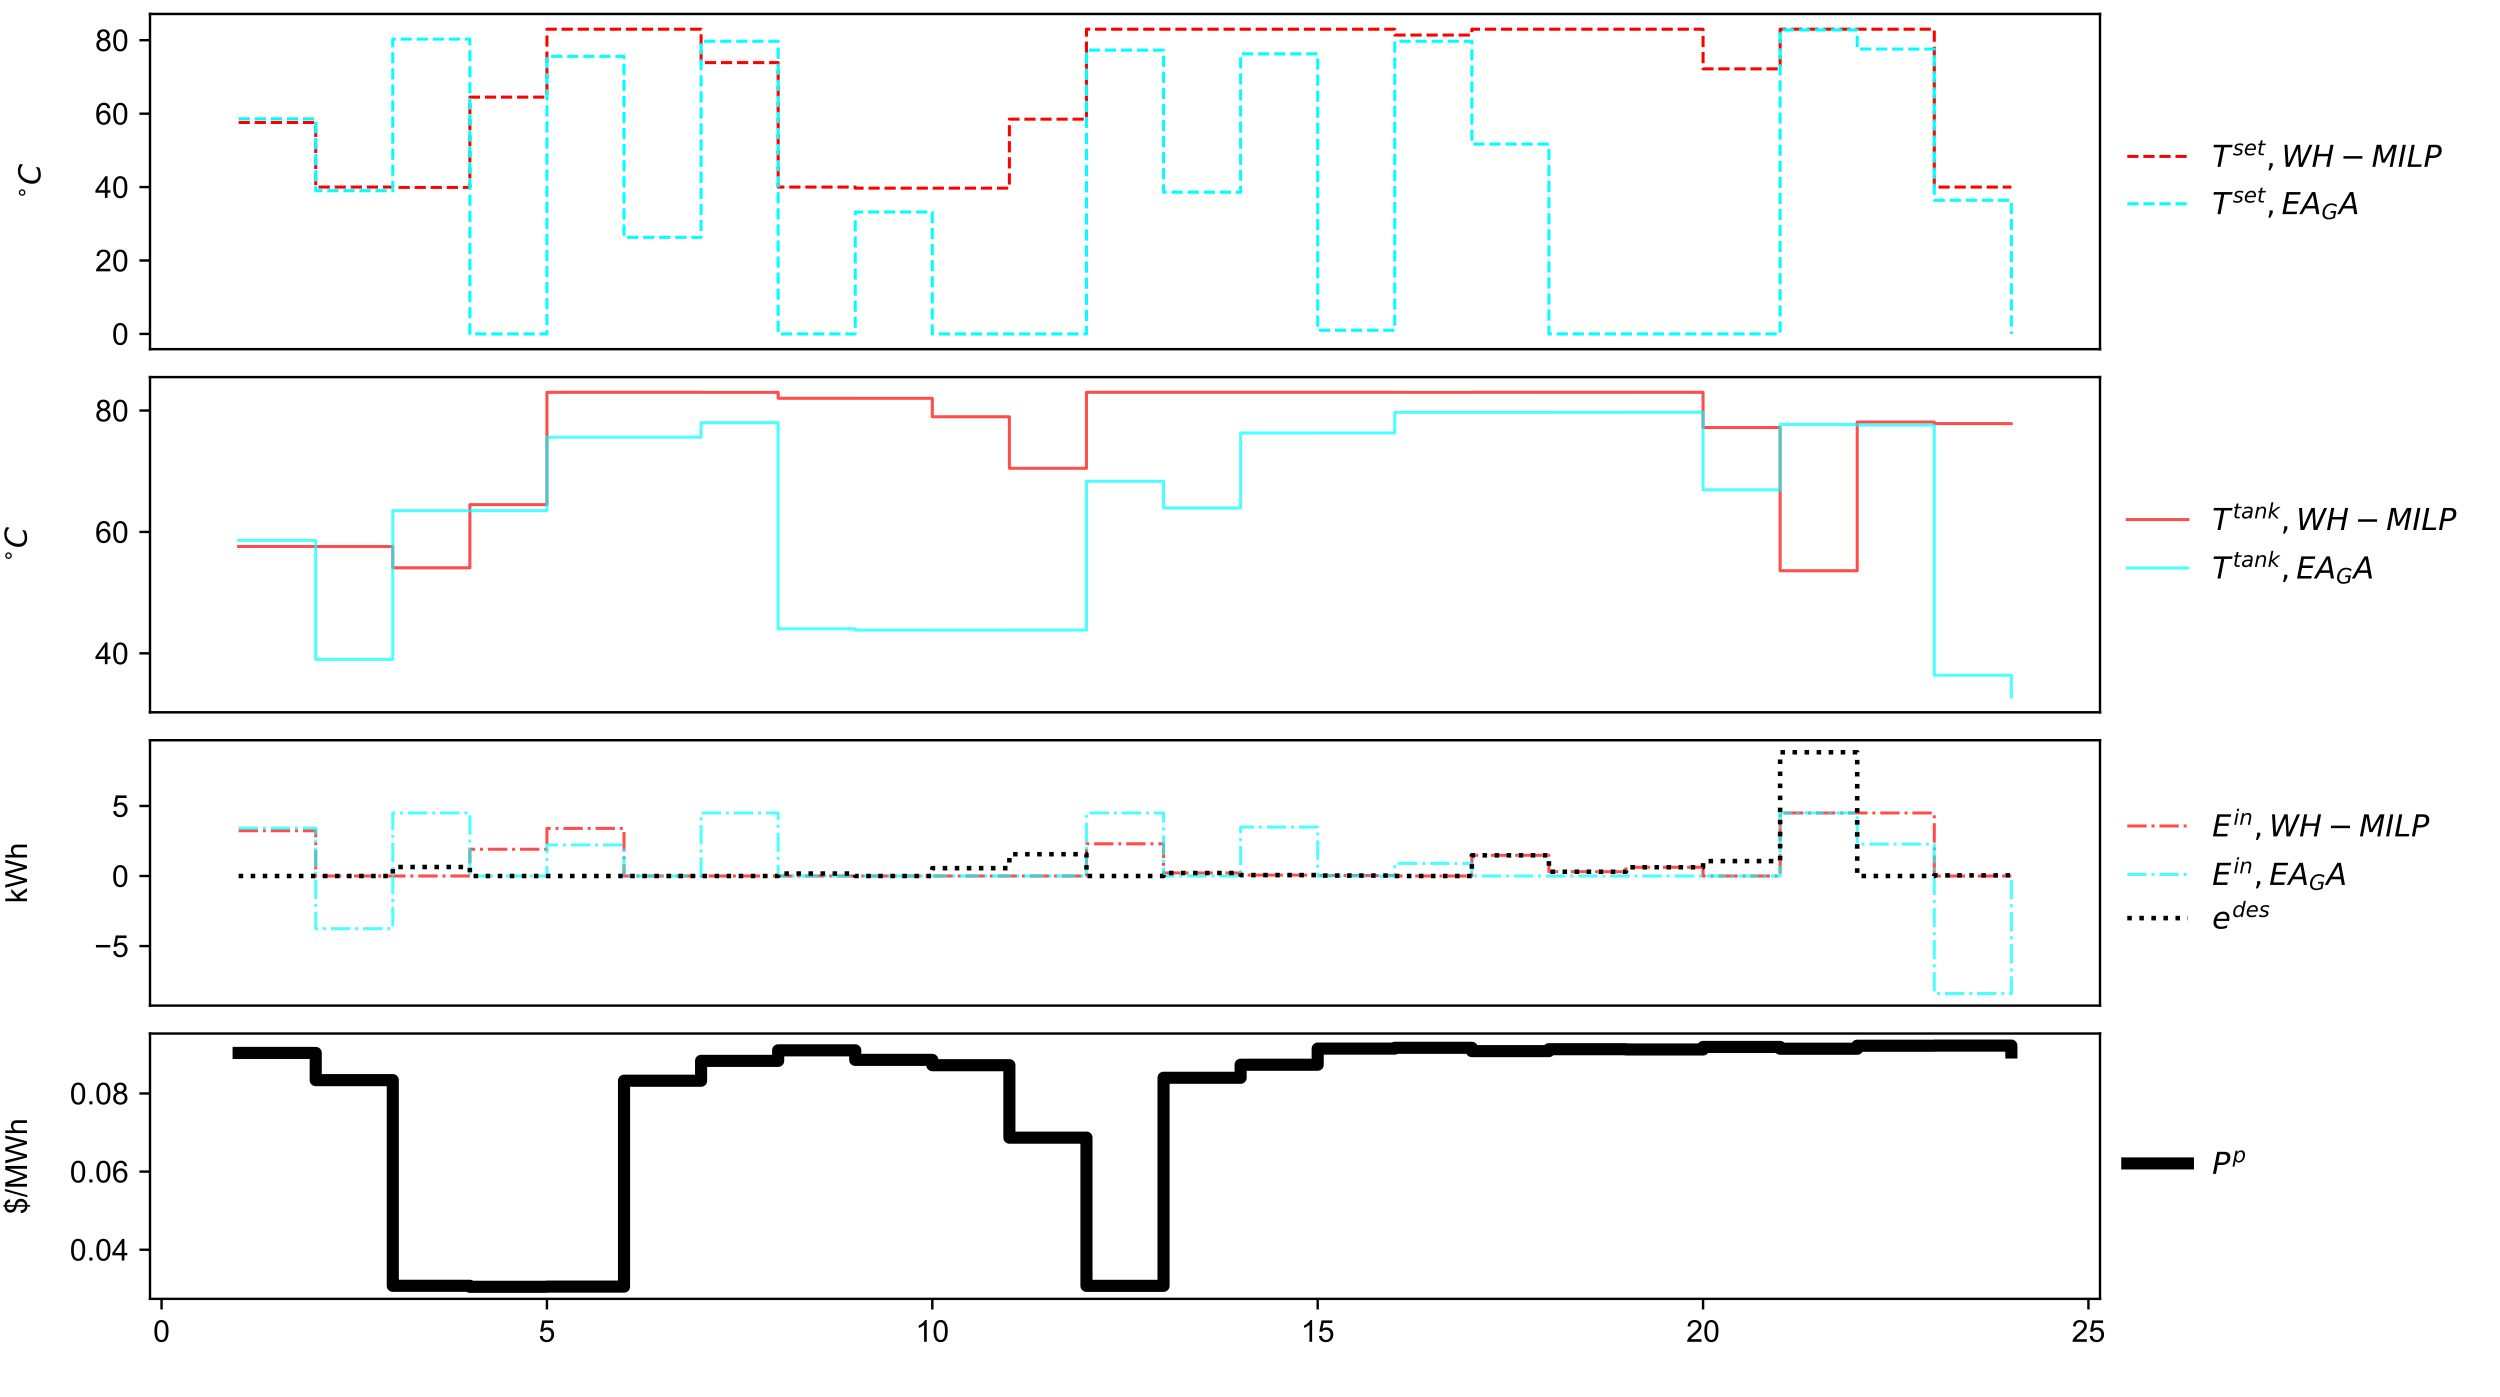<?xml version="1.0" encoding="utf-8" standalone="no"?>
<!DOCTYPE svg PUBLIC "-//W3C//DTD SVG 1.1//EN"
  "http://www.w3.org/Graphics/SVG/1.1/DTD/svg11.dtd">
<!-- Created with matplotlib (https://matplotlib.org/) -->
<svg height="460.8pt" version="1.1" viewBox="0 0 824.832 460.8" width="824.832pt" xmlns="http://www.w3.org/2000/svg" xmlns:xlink="http://www.w3.org/1999/xlink">
 <defs>
  <style type="text/css">
*{stroke-linecap:butt;stroke-linejoin:round;}
  </style>
 </defs>
 <g id="figure_1">
  <g id="patch_1">
   <path d="M 0 460.8 
L 824.832 460.8 
L 824.832 0 
L 0 0 
z
" style="fill:#ffffff;"/>
  </g>
  <g id="axes_1">
   <g id="patch_2">
    <path d="M 49.49 115.2 
L 692.859 115.2 
L 692.859 4.608 
L 49.49 4.608 
z
" style="fill:#ffffff;"/>
   </g>
   <g id="matplotlib.axis_1">
    <g id="ytick_1">
     <g id="line2d_1">
      <defs>
       <path d="M 0 0 
L -3.5 0 
" id="mf2a26c978d" style="stroke:#000000;stroke-width:0.8;"/>
      </defs>
      <g>
       <use style="stroke:#000000;stroke-width:0.8;" x="49.49" xlink:href="#mf2a26c978d" y="110.173"/>
      </g>
     </g>
     <g id="text_1">
      <!-- 0 -->
      <defs>
       <path d="M 4.156 35.297 
Q 4.156 48 6.766 55.734 
Q 9.375 63.484 14.516 67.672 
Q 19.672 71.875 27.484 71.875 
Q 33.25 71.875 37.594 69.547 
Q 41.938 67.234 44.766 62.859 
Q 47.609 58.5 49.219 52.219 
Q 50.828 45.953 50.828 35.297 
Q 50.828 22.703 48.234 14.969 
Q 45.656 7.234 40.5 3 
Q 35.359 -1.219 27.484 -1.219 
Q 17.141 -1.219 11.234 6.203 
Q 4.156 15.141 4.156 35.297 
z
M 13.188 35.297 
Q 13.188 17.672 17.312 11.828 
Q 21.438 6 27.484 6 
Q 33.547 6 37.672 11.859 
Q 41.797 17.719 41.797 35.297 
Q 41.797 52.984 37.672 58.781 
Q 33.547 64.594 27.391 64.594 
Q 21.344 64.594 17.719 59.469 
Q 13.188 52.938 13.188 35.297 
z
" id="ArialMT-48"/>
      </defs>
      <g transform="translate(36.929 113.752)scale(0.1 -0.1)">
       <use xlink:href="#ArialMT-48"/>
      </g>
     </g>
    </g>
    <g id="ytick_2">
     <g id="line2d_2">
      <g>
       <use style="stroke:#000000;stroke-width:0.8;" x="49.49" xlink:href="#mf2a26c978d" y="85.947"/>
      </g>
     </g>
     <g id="text_2">
      <!-- 20 -->
      <defs>
       <path d="M 50.344 8.453 
L 50.344 0 
L 3.031 0 
Q 2.938 3.172 4.047 6.109 
Q 5.859 10.938 9.828 15.625 
Q 13.812 20.312 21.344 26.469 
Q 33.016 36.031 37.109 41.625 
Q 41.219 47.219 41.219 52.203 
Q 41.219 57.422 37.469 61 
Q 33.734 64.594 27.734 64.594 
Q 21.391 64.594 17.578 60.781 
Q 13.766 56.984 13.719 50.25 
L 4.688 51.172 
Q 5.609 61.281 11.656 66.578 
Q 17.719 71.875 27.938 71.875 
Q 38.234 71.875 44.234 66.156 
Q 50.25 60.453 50.25 52 
Q 50.25 47.703 48.484 43.547 
Q 46.734 39.406 42.656 34.812 
Q 38.578 30.219 29.109 22.219 
Q 21.188 15.578 18.938 13.203 
Q 16.703 10.844 15.234 8.453 
z
" id="ArialMT-50"/>
      </defs>
      <g transform="translate(31.368 89.526)scale(0.1 -0.1)">
       <use xlink:href="#ArialMT-50"/>
       <use x="55.615" xlink:href="#ArialMT-48"/>
      </g>
     </g>
    </g>
    <g id="ytick_3">
     <g id="line2d_3">
      <g>
       <use style="stroke:#000000;stroke-width:0.8;" x="49.49" xlink:href="#mf2a26c978d" y="61.721"/>
      </g>
     </g>
     <g id="text_3">
      <!-- 40 -->
      <defs>
       <path d="M 32.328 0 
L 32.328 17.141 
L 1.266 17.141 
L 1.266 25.203 
L 33.938 71.578 
L 41.109 71.578 
L 41.109 25.203 
L 50.781 25.203 
L 50.781 17.141 
L 41.109 17.141 
L 41.109 0 
z
M 32.328 25.203 
L 32.328 57.469 
L 9.906 25.203 
z
" id="ArialMT-52"/>
      </defs>
      <g transform="translate(31.368 65.3)scale(0.1 -0.1)">
       <use xlink:href="#ArialMT-52"/>
       <use x="55.615" xlink:href="#ArialMT-48"/>
      </g>
     </g>
    </g>
    <g id="ytick_4">
     <g id="line2d_4">
      <g>
       <use style="stroke:#000000;stroke-width:0.8;" x="49.49" xlink:href="#mf2a26c978d" y="37.495"/>
      </g>
     </g>
     <g id="text_4">
      <!-- 60 -->
      <defs>
       <path d="M 49.75 54.047 
L 41.016 53.375 
Q 39.844 58.547 37.703 60.891 
Q 34.125 64.656 28.906 64.656 
Q 24.703 64.656 21.531 62.312 
Q 17.391 59.281 14.984 53.469 
Q 12.594 47.656 12.5 36.922 
Q 15.672 41.75 20.266 44.094 
Q 24.859 46.438 29.891 46.438 
Q 38.672 46.438 44.844 39.969 
Q 51.031 33.5 51.031 23.25 
Q 51.031 16.5 48.125 10.719 
Q 45.219 4.938 40.141 1.859 
Q 35.062 -1.219 28.609 -1.219 
Q 17.625 -1.219 10.688 6.859 
Q 3.766 14.938 3.766 33.5 
Q 3.766 54.25 11.422 63.672 
Q 18.109 71.875 29.438 71.875 
Q 37.891 71.875 43.281 67.141 
Q 48.688 62.406 49.75 54.047 
z
M 13.875 23.188 
Q 13.875 18.656 15.797 14.5 
Q 17.719 10.359 21.188 8.172 
Q 24.656 6 28.469 6 
Q 34.031 6 38.031 10.484 
Q 42.047 14.984 42.047 22.703 
Q 42.047 30.125 38.078 34.391 
Q 34.125 38.672 28.125 38.672 
Q 22.172 38.672 18.016 34.391 
Q 13.875 30.125 13.875 23.188 
z
" id="ArialMT-54"/>
      </defs>
      <g transform="translate(31.368 41.074)scale(0.1 -0.1)">
       <use xlink:href="#ArialMT-54"/>
       <use x="55.615" xlink:href="#ArialMT-48"/>
      </g>
     </g>
    </g>
    <g id="ytick_5">
     <g id="line2d_5">
      <g>
       <use style="stroke:#000000;stroke-width:0.8;" x="49.49" xlink:href="#mf2a26c978d" y="13.269"/>
      </g>
     </g>
     <g id="text_5">
      <!-- 80 -->
      <defs>
       <path d="M 17.672 38.812 
Q 12.203 40.828 9.562 44.531 
Q 6.938 48.25 6.938 53.422 
Q 6.938 61.234 12.547 66.547 
Q 18.172 71.875 27.484 71.875 
Q 36.859 71.875 42.578 66.422 
Q 48.297 60.984 48.297 53.172 
Q 48.297 48.188 45.672 44.5 
Q 43.062 40.828 37.75 38.812 
Q 44.344 36.672 47.781 31.875 
Q 51.219 27.094 51.219 20.453 
Q 51.219 11.281 44.719 5.031 
Q 38.234 -1.219 27.641 -1.219 
Q 17.047 -1.219 10.547 5.047 
Q 4.047 11.328 4.047 20.703 
Q 4.047 27.688 7.594 32.391 
Q 11.141 37.109 17.672 38.812 
z
M 15.922 53.719 
Q 15.922 48.641 19.188 45.406 
Q 22.469 42.188 27.688 42.188 
Q 32.766 42.188 36.016 45.375 
Q 39.266 48.578 39.266 53.219 
Q 39.266 58.062 35.906 61.359 
Q 32.562 64.656 27.594 64.656 
Q 22.562 64.656 19.234 61.422 
Q 15.922 58.203 15.922 53.719 
z
M 13.094 20.656 
Q 13.094 16.891 14.875 13.375 
Q 16.656 9.859 20.172 7.922 
Q 23.688 6 27.734 6 
Q 34.031 6 38.125 10.047 
Q 42.234 14.109 42.234 20.359 
Q 42.234 26.703 38.016 30.859 
Q 33.797 35.016 27.438 35.016 
Q 21.234 35.016 17.156 30.906 
Q 13.094 26.812 13.094 20.656 
z
" id="ArialMT-56"/>
      </defs>
      <g transform="translate(31.368 16.848)scale(0.1 -0.1)">
       <use xlink:href="#ArialMT-56"/>
       <use x="55.615" xlink:href="#ArialMT-48"/>
      </g>
     </g>
    </g>
    <g id="text_6">
     <!-- $^{\circ}C$ -->
     <defs>
      <path d="M 31.297 40.672 
Q 27.391 40.672 24.703 37.953 
Q 22.016 35.25 22.016 31.344 
Q 22.016 27.484 24.703 24.828 
Q 27.391 22.172 31.297 22.172 
Q 35.203 22.172 37.891 24.828 
Q 40.578 27.484 40.578 31.344 
Q 40.578 35.203 37.859 37.938 
Q 35.156 40.672 31.297 40.672 
z
M 31.297 46.969 
Q 34.422 46.969 37.297 45.766 
Q 40.188 44.578 42.281 42.328 
Q 44.531 40.141 45.656 37.344 
Q 46.781 34.562 46.781 31.344 
Q 46.781 24.906 42.266 20.438 
Q 37.75 15.969 31.203 15.969 
Q 24.609 15.969 20.219 20.359 
Q 15.828 24.75 15.828 31.344 
Q 15.828 37.891 20.312 42.422 
Q 24.812 46.969 31.297 46.969 
z
" id="DejaVuSans-8728"/>
      <path d="M 69.484 67.281 
L 67.484 56.891 
Q 62.797 61.625 57.547 63.922 
Q 52.297 66.219 46.188 66.219 
Q 37.844 66.219 31.516 62.203 
Q 25.203 58.203 20.609 50 
Q 17.672 44.734 16.125 38.844 
Q 14.594 32.953 14.594 27 
Q 14.594 17.047 19.75 11.812 
Q 24.906 6.594 34.719 6.594 
Q 41.5 6.594 47.75 8.766 
Q 54 10.938 59.906 15.281 
L 57.625 3.609 
Q 51.812 1.125 45.875 -0.141 
Q 39.938 -1.422 33.984 -1.422 
Q 19.969 -1.422 12.078 6.188 
Q 4.203 13.812 4.203 27.391 
Q 4.203 36.078 7.203 44.469 
Q 10.203 52.875 15.828 59.812 
Q 21.781 67.188 29.422 70.703 
Q 37.062 74.219 47.219 74.219 
Q 53.469 74.219 59.062 72.484 
Q 64.656 70.75 69.484 67.281 
z
" id="DejaVuSans-Oblique-67"/>
     </defs>
     <g transform="translate(13.404 65.804)rotate(-90)scale(0.1 -0.1)">
      <use transform="translate(0.957 39.062)scale(0.7)" xlink:href="#DejaVuSans-8728"/>
      <use transform="translate(47.51 0.781)" xlink:href="#DejaVuSans-Oblique-67"/>
     </g>
    </g>
   </g>
   <g id="line2d_6">
    <path clip-path="url(#pe96b0fa369)" d="M 78.734 40.402 
L 104.164 40.402 
L 104.164 61.721 
L 129.593 61.721 
L 129.593 61.842 
L 155.023 61.842 
L 155.023 32.044 
L 180.452 32.044 
L 180.452 9.635 
L 205.882 9.635 
L 205.882 9.635 
L 231.312 9.635 
L 231.312 20.658 
L 256.741 20.658 
L 256.741 61.721 
L 282.171 61.721 
L 282.171 62.084 
L 307.6 62.084 
L 307.6 62.084 
L 333.03 62.084 
L 333.03 39.312 
L 358.46 39.312 
L 358.46 9.635 
L 383.889 9.635 
L 383.889 9.635 
L 409.319 9.635 
L 409.319 9.635 
L 434.748 9.635 
L 434.748 9.635 
L 460.178 9.635 
L 460.178 11.573 
L 485.608 11.573 
L 485.608 9.635 
L 511.037 9.635 
L 511.037 9.635 
L 536.467 9.635 
L 536.467 9.635 
L 561.896 9.635 
L 561.896 22.717 
L 587.326 22.717 
L 587.326 9.635 
L 612.756 9.635 
L 612.756 9.635 
L 638.185 9.635 
L 638.185 61.721 
L 663.615 61.721 
L 663.615 61.721 
" style="fill:none;stroke:#ff0000;stroke-dasharray:3.7,1.6;stroke-dashoffset:0;"/>
   </g>
   <g id="line2d_7">
    <path clip-path="url(#pe96b0fa369)" d="M 78.734 39.191 
L 104.164 39.191 
L 104.164 62.932 
L 129.593 62.932 
L 129.593 12.905 
L 155.023 12.905 
L 155.023 110.173 
L 180.452 110.173 
L 180.452 18.599 
L 205.882 18.599 
L 205.882 78.316 
L 231.312 78.316 
L 231.312 13.632 
L 256.741 13.632 
L 256.741 110.173 
L 282.171 110.173 
L 282.171 69.958 
L 307.6 69.958 
L 307.6 110.173 
L 333.03 110.173 
L 333.03 110.173 
L 358.46 110.173 
L 358.46 16.539 
L 383.889 16.539 
L 383.889 63.417 
L 409.319 63.417 
L 409.319 17.751 
L 434.748 17.751 
L 434.748 108.962 
L 460.178 108.962 
L 460.178 13.632 
L 485.608 13.632 
L 485.608 47.549 
L 511.037 47.549 
L 511.037 110.173 
L 536.467 110.173 
L 536.467 110.173 
L 561.896 110.173 
L 561.896 110.173 
L 587.326 110.173 
L 587.326 9.877 
L 612.756 9.877 
L 612.756 16.176 
L 638.185 16.176 
L 638.185 66.082 
L 663.615 66.082 
L 663.615 110.173 
" style="fill:none;stroke:#00ffff;stroke-dasharray:3.7,1.6;stroke-dashoffset:0;"/>
   </g>
   <g id="patch_3">
    <path d="M 49.49 115.2 
L 49.49 4.608 
" style="fill:none;stroke:#000000;stroke-linecap:square;stroke-linejoin:miter;stroke-width:0.8;"/>
   </g>
   <g id="patch_4">
    <path d="M 692.859 115.2 
L 692.859 4.608 
" style="fill:none;stroke:#000000;stroke-linecap:square;stroke-linejoin:miter;stroke-width:0.8;"/>
   </g>
   <g id="patch_5">
    <path d="M 49.49 115.2 
L 692.859 115.2 
" style="fill:none;stroke:#000000;stroke-linecap:square;stroke-linejoin:miter;stroke-width:0.8;"/>
   </g>
   <g id="patch_6">
    <path d="M 49.49 4.608 
L 692.859 4.608 
" style="fill:none;stroke:#000000;stroke-linecap:square;stroke-linejoin:miter;stroke-width:0.8;"/>
   </g>
   <g id="legend_1">
    <g id="line2d_8">
     <path d="M 701.859 51.617 
L 721.859 51.617 
" style="fill:none;stroke:#ff0000;stroke-dasharray:3.7,1.6;stroke-dashoffset:0;"/>
    </g>
    <g id="line2d_9"/>
    <g id="text_7">
     <!-- $T^{set}, WH-MILP$ -->
     <defs>
      <path d="M 5.906 72.906 
L 67.578 72.906 
L 66.016 64.594 
L 39.984 64.594 
L 27.484 0 
L 17.578 0 
L 30.078 64.594 
L 4.297 64.594 
z
" id="DejaVuSans-Oblique-84"/>
      <path d="M 50 53.078 
L 48.297 44.578 
Q 44.734 46.531 40.766 47.5 
Q 36.812 48.484 32.625 48.484 
Q 25.531 48.484 21.453 46.062 
Q 17.391 43.656 17.391 39.5 
Q 17.391 34.672 26.859 32.078 
Q 27.594 31.891 27.938 31.781 
L 30.812 30.906 
Q 39.797 28.422 42.797 25.688 
Q 45.797 22.953 45.797 18.219 
Q 45.797 9.516 38.891 4.047 
Q 31.984 -1.422 20.797 -1.422 
Q 16.453 -1.422 11.672 -0.578 
Q 6.891 0.25 1.125 2 
L 2.875 11.281 
Q 7.812 8.734 12.594 7.422 
Q 17.391 6.109 21.781 6.109 
Q 28.375 6.109 32.5 8.938 
Q 36.625 11.766 36.625 16.109 
Q 36.625 20.797 25.781 23.688 
L 24.859 23.922 
L 21.781 24.703 
Q 14.938 26.516 11.766 29.469 
Q 8.594 32.422 8.594 37.016 
Q 8.594 45.75 15.156 50.875 
Q 21.734 56 33.016 56 
Q 37.453 56 41.672 55.266 
Q 45.906 54.547 50 53.078 
z
" id="DejaVuSans-Oblique-115"/>
      <path d="M 48.094 32.234 
Q 48.25 33.016 48.312 33.844 
Q 48.391 34.672 48.391 35.5 
Q 48.391 41.453 44.891 44.922 
Q 41.406 48.391 35.406 48.391 
Q 28.719 48.391 23.578 44.156 
Q 18.453 39.938 15.828 32.172 
z
M 55.906 25.203 
L 14.109 25.203 
Q 13.812 23.344 13.719 22.266 
Q 13.625 21.188 13.625 20.406 
Q 13.625 13.625 17.797 9.906 
Q 21.969 6.203 29.594 6.203 
Q 35.453 6.203 40.672 7.516 
Q 45.906 8.844 50.391 11.375 
L 48.688 2.484 
Q 43.844 0.531 38.688 -0.438 
Q 33.547 -1.422 28.219 -1.422 
Q 16.844 -1.422 10.719 4.016 
Q 4.594 9.469 4.594 19.484 
Q 4.594 28.031 7.641 35.375 
Q 10.688 42.719 16.609 48.484 
Q 20.406 52.094 25.656 54.047 
Q 30.906 56 36.812 56 
Q 46.094 56 51.578 50.438 
Q 57.078 44.875 57.078 35.5 
Q 57.078 33.25 56.781 30.688 
Q 56.5 28.125 55.906 25.203 
z
" id="DejaVuSans-Oblique-101"/>
      <path d="M 42.281 54.688 
L 40.922 47.703 
L 23 47.703 
L 17.188 18.016 
Q 16.891 16.359 16.75 15.234 
Q 16.609 14.109 16.609 13.484 
Q 16.609 10.359 18.484 8.938 
Q 20.359 7.516 24.516 7.516 
L 33.594 7.516 
L 32.078 0 
L 23.484 0 
Q 15.484 0 11.547 3.125 
Q 7.625 6.25 7.625 12.594 
Q 7.625 13.719 7.766 15.062 
Q 7.906 16.406 8.203 18.016 
L 14.016 47.703 
L 6.391 47.703 
L 7.812 54.688 
L 15.281 54.688 
L 18.312 70.219 
L 27.297 70.219 
L 24.312 54.688 
z
" id="DejaVuSans-Oblique-116"/>
      <path d="M 11.719 12.406 
L 22.016 12.406 
L 22.016 4 
L 14.016 -11.625 
L 7.719 -11.625 
L 11.719 4 
z
" id="DejaVuSans-44"/>
      <path d="M 9.625 72.906 
L 19.188 72.906 
L 22.703 10.891 
L 50.203 72.906 
L 61.188 72.906 
L 64.797 10.891 
L 92 72.906 
L 102 72.906 
L 69.578 0 
L 57.172 0 
L 53.812 60.797 
L 26.516 0 
L 14.109 0 
z
" id="DejaVuSans-Oblique-87"/>
      <path d="M 16.891 72.906 
L 26.812 72.906 
L 21 43.016 
L 56.781 43.016 
L 62.594 72.906 
L 72.516 72.906 
L 58.297 0 
L 48.391 0 
L 55.172 34.719 
L 19.391 34.719 
L 12.594 0 
L 2.688 0 
z
" id="DejaVuSans-Oblique-72"/>
      <path d="M 10.594 35.5 
L 73.188 35.5 
L 73.188 27.203 
L 10.594 27.203 
z
" id="DejaVuSans-8722"/>
      <path d="M 16.891 72.906 
L 31.688 72.906 
L 40.188 23.781 
L 68.406 72.906 
L 83.594 72.906 
L 69.391 0 
L 59.812 0 
L 72.219 63.922 
L 43.609 14.016 
L 33.984 14.016 
L 24.703 64.109 
L 12.312 0 
L 2.688 0 
z
" id="DejaVuSans-Oblique-77"/>
      <path d="M 16.891 72.906 
L 26.812 72.906 
L 12.594 0 
L 2.688 0 
z
" id="DejaVuSans-Oblique-73"/>
      <path d="M 16.797 72.906 
L 26.703 72.906 
L 14.203 8.203 
L 49.703 8.203 
L 48.094 0 
L 2.688 0 
z
" id="DejaVuSans-Oblique-76"/>
      <path d="M 16.891 72.906 
L 39.703 72.906 
Q 49.656 72.906 54.875 68.266 
Q 60.109 63.625 60.109 54.688 
Q 60.109 42.672 52.391 35.984 
Q 44.672 29.297 30.719 29.297 
L 18.312 29.297 
L 12.594 0 
L 2.688 0 
z
M 25.203 64.797 
L 19.922 37.406 
L 32.328 37.406 
Q 40.719 37.406 45.203 41.703 
Q 49.703 46 49.703 54 
Q 49.703 59.125 46.656 61.953 
Q 43.609 64.797 38.094 64.797 
z
" id="DejaVuSans-Oblique-80"/>
     </defs>
     <g transform="translate(729.859 55.117)scale(0.1 -0.1)">
      <use transform="translate(0 0.566)" xlink:href="#DejaVuSans-Oblique-84"/>
      <use transform="translate(68.101 38.847)scale(0.7)" xlink:href="#DejaVuSans-Oblique-115"/>
      <use transform="translate(104.57 38.847)scale(0.7)" xlink:href="#DejaVuSans-Oblique-101"/>
      <use transform="translate(147.637 38.847)scale(0.7)" xlink:href="#DejaVuSans-Oblique-116"/>
      <use transform="translate(177.818 0.566)" xlink:href="#DejaVuSans-44"/>
      <use transform="translate(229.087 0.566)" xlink:href="#DejaVuSans-Oblique-87"/>
      <use transform="translate(327.964 0.566)" xlink:href="#DejaVuSans-Oblique-72"/>
      <use transform="translate(422.642 0.566)" xlink:href="#DejaVuSans-8722"/>
      <use transform="translate(525.913 0.566)" xlink:href="#DejaVuSans-Oblique-77"/>
      <use transform="translate(612.193 0.566)" xlink:href="#DejaVuSans-Oblique-73"/>
      <use transform="translate(641.685 0.566)" xlink:href="#DejaVuSans-Oblique-76"/>
      <use transform="translate(697.398 0.566)" xlink:href="#DejaVuSans-Oblique-80"/>
     </g>
    </g>
    <g id="line2d_10">
     <path d="M 701.859 67.216 
L 721.859 67.216 
" style="fill:none;stroke:#00ffff;stroke-dasharray:3.7,1.6;stroke-dashoffset:0;"/>
    </g>
    <g id="line2d_11"/>
    <g id="text_8">
     <!-- $T^{set}, EA_GA$ -->
     <defs>
      <path d="M 16.891 72.906 
L 62.984 72.906 
L 61.375 64.594 
L 25.094 64.594 
L 20.906 43.016 
L 55.719 43.016 
L 54.109 34.719 
L 19.281 34.719 
L 14.203 8.297 
L 51.312 8.297 
L 49.703 0 
L 2.688 0 
z
" id="DejaVuSans-Oblique-69"/>
      <path d="M 36.812 72.906 
L 48 72.906 
L 61.531 0 
L 51.219 0 
L 48.188 18.703 
L 15.375 18.703 
L 5.078 0 
L -5.328 0 
z
M 40.375 63.188 
L 19.922 26.906 
L 46.688 26.906 
z
" id="DejaVuSans-Oblique-65"/>
      <path d="M 54.594 10.891 
L 58.406 29.984 
L 42.188 29.984 
L 43.703 38.094 
L 69.578 38.094 
L 63.281 6 
Q 56.781 2.438 49.109 0.5 
Q 41.453 -1.422 33.688 -1.422 
Q 19.969 -1.422 12.234 6.188 
Q 4.5 13.812 4.5 27.391 
Q 4.5 38.672 9.203 48.844 
Q 13.922 59.031 22.219 65.828 
Q 27.438 70.062 33.641 72.141 
Q 39.844 74.219 47.406 74.219 
Q 54.25 74.219 60.516 72.484 
Q 66.797 70.75 72.516 67.281 
L 70.516 56.781 
Q 66.109 61.375 60.203 63.797 
Q 54.297 66.219 47.609 66.219 
Q 39.844 66.219 33.938 63.25 
Q 28.031 60.297 23.391 54.109 
Q 19.438 48.828 17.156 41.672 
Q 14.891 34.516 14.891 27.094 
Q 14.891 16.891 20.109 11.734 
Q 25.344 6.594 35.688 6.594 
Q 40.875 6.594 45.703 7.688 
Q 50.531 8.797 54.594 10.891 
z
" id="DejaVuSans-Oblique-71"/>
     </defs>
     <g transform="translate(729.859 70.716)scale(0.1 -0.1)">
      <use transform="translate(0 0.566)" xlink:href="#DejaVuSans-Oblique-84"/>
      <use transform="translate(68.101 38.847)scale(0.7)" xlink:href="#DejaVuSans-Oblique-115"/>
      <use transform="translate(104.57 38.847)scale(0.7)" xlink:href="#DejaVuSans-Oblique-101"/>
      <use transform="translate(147.637 38.847)scale(0.7)" xlink:href="#DejaVuSans-Oblique-116"/>
      <use transform="translate(177.818 0.566)" xlink:href="#DejaVuSans-44"/>
      <use transform="translate(229.087 0.566)" xlink:href="#DejaVuSans-Oblique-69"/>
      <use transform="translate(292.271 0.566)" xlink:href="#DejaVuSans-Oblique-65"/>
      <use transform="translate(360.679 -15.841)scale(0.7)" xlink:href="#DejaVuSans-Oblique-71"/>
      <use transform="translate(417.656 0.566)" xlink:href="#DejaVuSans-Oblique-65"/>
     </g>
    </g>
   </g>
  </g>
  <g id="axes_2">
   <g id="patch_7">
    <path d="M 49.49 235.008 
L 692.859 235.008 
L 692.859 124.416 
L 49.49 124.416 
z
" style="fill:#ffffff;"/>
   </g>
   <g id="matplotlib.axis_2">
    <g id="ytick_6">
     <g id="line2d_12">
      <g>
       <use style="stroke:#000000;stroke-width:0.8;" x="49.49" xlink:href="#mf2a26c978d" y="215.557"/>
      </g>
     </g>
     <g id="text_9">
      <!-- 40 -->
      <g transform="translate(31.368 219.136)scale(0.1 -0.1)">
       <use xlink:href="#ArialMT-52"/>
       <use x="55.615" xlink:href="#ArialMT-48"/>
      </g>
     </g>
    </g>
    <g id="ytick_7">
     <g id="line2d_13">
      <g>
       <use style="stroke:#000000;stroke-width:0.8;" x="49.49" xlink:href="#mf2a26c978d" y="175.504"/>
      </g>
     </g>
     <g id="text_10">
      <!-- 60 -->
      <g transform="translate(31.368 179.083)scale(0.1 -0.1)">
       <use xlink:href="#ArialMT-54"/>
       <use x="55.615" xlink:href="#ArialMT-48"/>
      </g>
     </g>
    </g>
    <g id="ytick_8">
     <g id="line2d_14">
      <g>
       <use style="stroke:#000000;stroke-width:0.8;" x="49.49" xlink:href="#mf2a26c978d" y="135.451"/>
      </g>
     </g>
     <g id="text_11">
      <!-- 80 -->
      <g transform="translate(31.368 139.03)scale(0.1 -0.1)">
       <use xlink:href="#ArialMT-56"/>
       <use x="55.615" xlink:href="#ArialMT-48"/>
      </g>
     </g>
    </g>
    <g id="text_12">
     <!-- $^{\circ}C$ -->
     <g transform="translate(8.9 185.612)rotate(-90)scale(0.1 -0.1)">
      <use transform="translate(0.957 39.062)scale(0.7)" xlink:href="#DejaVuSans-8728"/>
      <use transform="translate(47.51 0.781)" xlink:href="#DejaVuSans-Oblique-67"/>
     </g>
    </g>
   </g>
   <g id="line2d_15">
    <path clip-path="url(#p47b674065c)" d="M 78.734 180.31 
L 104.164 180.31 
L 104.164 180.319 
L 129.593 180.319 
L 129.593 187.336 
L 155.023 187.336 
L 155.023 166.492 
L 180.452 166.492 
L 180.452 129.443 
L 205.882 129.443 
L 205.882 129.443 
L 231.312 129.443 
L 231.312 129.451 
L 256.741 129.451 
L 256.741 131.402 
L 282.171 131.402 
L 282.171 131.41 
L 307.6 131.41 
L 307.6 137.518 
L 333.03 137.518 
L 333.03 154.508 
L 358.46 154.508 
L 358.46 129.443 
L 383.889 129.443 
L 383.889 129.443 
L 409.319 129.443 
L 409.319 129.443 
L 434.748 129.443 
L 434.748 129.443 
L 460.178 129.443 
L 460.178 129.451 
L 485.608 129.451 
L 485.608 129.443 
L 511.037 129.443 
L 511.037 129.443 
L 536.467 129.443 
L 536.467 129.443 
L 561.896 129.443 
L 561.896 141.062 
L 587.326 141.062 
L 587.326 188.303 
L 612.756 188.303 
L 612.756 139.237 
L 638.185 139.237 
L 638.185 139.761 
L 663.615 139.761 
L 663.615 139.769 
" style="fill:none;stroke:#ff0000;stroke-linecap:square;stroke-opacity:0.7;"/>
   </g>
   <g id="line2d_16">
    <path clip-path="url(#p47b674065c)" d="M 78.734 178.308 
L 104.164 178.308 
L 104.164 217.56 
L 129.593 217.56 
L 129.593 168.487 
L 155.023 168.487 
L 155.023 168.477 
L 180.452 168.477 
L 180.452 144.263 
L 205.882 144.263 
L 205.882 144.253 
L 231.312 144.253 
L 231.312 139.447 
L 256.741 139.447 
L 256.741 207.462 
L 282.171 207.462 
L 282.171 207.889 
L 307.6 207.889 
L 307.6 207.879 
L 333.03 207.879 
L 333.03 207.869 
L 358.46 207.869 
L 358.46 158.795 
L 383.889 158.795 
L 383.889 167.628 
L 409.319 167.628 
L 409.319 142.861 
L 434.748 142.861 
L 434.748 142.851 
L 460.178 142.851 
L 460.178 136.052 
L 485.608 136.052 
L 485.608 136.042 
L 511.037 136.042 
L 511.037 136.032 
L 536.467 136.032 
L 536.467 136.022 
L 561.896 136.022 
L 561.896 161.613 
L 587.326 161.613 
L 587.326 140.07 
L 612.756 140.07 
L 612.756 140.257 
L 638.185 140.257 
L 638.185 222.767 
L 663.615 222.767 
L 663.615 229.981 
" style="fill:none;stroke:#00ffff;stroke-linecap:square;stroke-opacity:0.7;"/>
   </g>
   <g id="patch_8">
    <path d="M 49.49 235.008 
L 49.49 124.416 
" style="fill:none;stroke:#000000;stroke-linecap:square;stroke-linejoin:miter;stroke-width:0.8;"/>
   </g>
   <g id="patch_9">
    <path d="M 692.859 235.008 
L 692.859 124.416 
" style="fill:none;stroke:#000000;stroke-linecap:square;stroke-linejoin:miter;stroke-width:0.8;"/>
   </g>
   <g id="patch_10">
    <path d="M 49.49 235.008 
L 692.859 235.008 
" style="fill:none;stroke:#000000;stroke-linecap:square;stroke-linejoin:miter;stroke-width:0.8;"/>
   </g>
   <g id="patch_11">
    <path d="M 49.49 124.416 
L 692.859 124.416 
" style="fill:none;stroke:#000000;stroke-linecap:square;stroke-linejoin:miter;stroke-width:0.8;"/>
   </g>
   <g id="legend_2">
    <g id="line2d_17">
     <path d="M 701.859 171.424 
L 721.859 171.424 
" style="fill:none;stroke:#ff0000;stroke-linecap:square;stroke-opacity:0.7;"/>
    </g>
    <g id="line2d_18"/>
    <g id="text_13">
     <!-- $T^{tank}, WH-MILP$ -->
     <defs>
      <path d="M 53.719 31.203 
L 47.609 0 
L 38.625 0 
L 40.281 8.297 
Q 36.328 3.422 31.266 1 
Q 26.219 -1.422 20.016 -1.422 
Q 13.031 -1.422 8.562 2.844 
Q 4.109 7.125 4.109 13.812 
Q 4.109 23.391 11.75 28.953 
Q 19.391 34.516 32.812 34.516 
L 45.312 34.516 
L 45.797 36.922 
Q 45.906 37.312 45.953 37.766 
Q 46 38.234 46 39.203 
Q 46 43.562 42.453 45.969 
Q 38.922 48.391 32.516 48.391 
Q 28.125 48.391 23.5 47.266 
Q 18.891 46.141 14.016 43.891 
L 15.578 52.203 
Q 20.656 54.109 25.516 55.047 
Q 30.375 56 34.906 56 
Q 44.578 56 49.625 51.797 
Q 54.688 47.609 54.688 39.594 
Q 54.688 37.984 54.438 35.812 
Q 54.203 33.641 53.719 31.203 
z
M 44 27.484 
L 35.016 27.484 
Q 23.969 27.484 18.672 24.531 
Q 13.375 21.578 13.375 15.375 
Q 13.375 11.078 16.078 8.641 
Q 18.797 6.203 23.578 6.203 
Q 30.906 6.203 36.375 11.453 
Q 41.844 16.703 43.609 25.484 
z
" id="DejaVuSans-Oblique-97"/>
      <path d="M 55.719 33.016 
L 49.312 0 
L 40.281 0 
L 46.688 32.672 
Q 47.125 34.969 47.359 36.719 
Q 47.609 38.484 47.609 39.5 
Q 47.609 43.609 45.016 45.891 
Q 42.438 48.188 37.797 48.188 
Q 30.562 48.188 25.344 43.375 
Q 20.125 38.578 18.5 30.328 
L 12.5 0 
L 3.516 0 
L 14.109 54.688 
L 23.094 54.688 
L 21.297 46.094 
Q 25.047 50.828 30.312 53.406 
Q 35.594 56 41.406 56 
Q 48.641 56 52.609 52.094 
Q 56.594 48.188 56.594 41.109 
Q 56.594 39.359 56.375 37.359 
Q 56.156 35.359 55.719 33.016 
z
" id="DejaVuSans-Oblique-110"/>
      <path d="M 18.312 75.984 
L 27.297 75.984 
L 18.703 31.688 
L 49.516 54.688 
L 61.188 54.688 
L 26.812 28.516 
L 51.906 0 
L 41.016 0 
L 17.672 26.703 
L 12.5 0 
L 3.516 0 
z
" id="DejaVuSans-Oblique-107"/>
     </defs>
     <g transform="translate(729.859 174.924)scale(0.1 -0.1)">
      <use transform="translate(0 0.53)" xlink:href="#DejaVuSans-Oblique-84"/>
      <use transform="translate(68.101 38.811)scale(0.7)" xlink:href="#DejaVuSans-Oblique-116"/>
      <use transform="translate(95.547 38.811)scale(0.7)" xlink:href="#DejaVuSans-Oblique-97"/>
      <use transform="translate(138.443 38.811)scale(0.7)" xlink:href="#DejaVuSans-Oblique-110"/>
      <use transform="translate(182.808 38.811)scale(0.7)" xlink:href="#DejaVuSans-Oblique-107"/>
      <use transform="translate(226.079 0.53)" xlink:href="#DejaVuSans-44"/>
      <use transform="translate(277.349 0.53)" xlink:href="#DejaVuSans-Oblique-87"/>
      <use transform="translate(376.226 0.53)" xlink:href="#DejaVuSans-Oblique-72"/>
      <use transform="translate(470.903 0.53)" xlink:href="#DejaVuSans-8722"/>
      <use transform="translate(574.175 0.53)" xlink:href="#DejaVuSans-Oblique-77"/>
      <use transform="translate(660.454 0.53)" xlink:href="#DejaVuSans-Oblique-73"/>
      <use transform="translate(689.946 0.53)" xlink:href="#DejaVuSans-Oblique-76"/>
      <use transform="translate(745.659 0.53)" xlink:href="#DejaVuSans-Oblique-80"/>
     </g>
    </g>
    <g id="line2d_19">
     <path d="M 701.859 187.424 
L 721.859 187.424 
" style="fill:none;stroke:#00ffff;stroke-linecap:square;stroke-opacity:0.7;"/>
    </g>
    <g id="line2d_20"/>
    <g id="text_14">
     <!-- $T^{tank}, EA_GA$ -->
     <g transform="translate(729.859 190.924)scale(0.1 -0.1)">
      <use transform="translate(0 0.53)" xlink:href="#DejaVuSans-Oblique-84"/>
      <use transform="translate(68.101 38.811)scale(0.7)" xlink:href="#DejaVuSans-Oblique-116"/>
      <use transform="translate(95.547 38.811)scale(0.7)" xlink:href="#DejaVuSans-Oblique-97"/>
      <use transform="translate(138.443 38.811)scale(0.7)" xlink:href="#DejaVuSans-Oblique-110"/>
      <use transform="translate(182.808 38.811)scale(0.7)" xlink:href="#DejaVuSans-Oblique-107"/>
      <use transform="translate(226.079 0.53)" xlink:href="#DejaVuSans-44"/>
      <use transform="translate(277.349 0.53)" xlink:href="#DejaVuSans-Oblique-69"/>
      <use transform="translate(340.532 0.53)" xlink:href="#DejaVuSans-Oblique-65"/>
      <use transform="translate(408.941 -15.877)scale(0.7)" xlink:href="#DejaVuSans-Oblique-71"/>
      <use transform="translate(465.918 0.53)" xlink:href="#DejaVuSans-Oblique-65"/>
     </g>
    </g>
   </g>
  </g>
  <g id="axes_3">
   <g id="patch_12">
    <path d="M 49.49 331.776 
L 692.859 331.776 
L 692.859 244.224 
L 49.49 244.224 
z
" style="fill:#ffffff;"/>
   </g>
   <g id="matplotlib.axis_3">
    <g id="ytick_9">
     <g id="line2d_21">
      <g>
       <use style="stroke:#000000;stroke-width:0.8;" x="49.49" xlink:href="#mf2a26c978d" y="312.132"/>
      </g>
     </g>
     <g id="text_15">
      <!-- −5 -->
      <defs>
       <path d="M 52.828 31.203 
L 5.562 31.203 
L 5.562 39.406 
L 52.828 39.406 
z
" id="ArialMT-8722"/>
       <path d="M 4.156 18.75 
L 13.375 19.531 
Q 14.406 12.797 18.141 9.391 
Q 21.875 6 27.156 6 
Q 33.5 6 37.891 10.781 
Q 42.281 15.578 42.281 23.484 
Q 42.281 31 38.062 35.344 
Q 33.844 39.703 27 39.703 
Q 22.75 39.703 19.328 37.766 
Q 15.922 35.844 13.969 32.766 
L 5.719 33.844 
L 12.641 70.609 
L 48.25 70.609 
L 48.25 62.203 
L 19.672 62.203 
L 15.828 42.969 
Q 22.266 47.469 29.344 47.469 
Q 38.719 47.469 45.156 40.969 
Q 51.609 34.469 51.609 24.266 
Q 51.609 14.547 45.953 7.469 
Q 39.062 -1.219 27.156 -1.219 
Q 17.391 -1.219 11.203 4.25 
Q 5.031 9.719 4.156 18.75 
z
" id="ArialMT-53"/>
      </defs>
      <g transform="translate(31.088 315.71)scale(0.1 -0.1)">
       <use xlink:href="#ArialMT-8722"/>
       <use x="58.398" xlink:href="#ArialMT-53"/>
      </g>
     </g>
    </g>
    <g id="ytick_10">
     <g id="line2d_22">
      <g>
       <use style="stroke:#000000;stroke-width:0.8;" x="49.49" xlink:href="#mf2a26c978d" y="289.025"/>
      </g>
     </g>
     <g id="text_16">
      <!-- 0 -->
      <g transform="translate(36.929 292.603)scale(0.1 -0.1)">
       <use xlink:href="#ArialMT-48"/>
      </g>
     </g>
    </g>
    <g id="ytick_11">
     <g id="line2d_23">
      <g>
       <use style="stroke:#000000;stroke-width:0.8;" x="49.49" xlink:href="#mf2a26c978d" y="265.917"/>
      </g>
     </g>
     <g id="text_17">
      <!-- 5 -->
      <g transform="translate(36.929 269.496)scale(0.1 -0.1)">
       <use xlink:href="#ArialMT-53"/>
      </g>
     </g>
    </g>
    <g id="text_18">
     <!-- kWh -->
     <defs>
      <path d="M 6.641 0 
L 6.641 71.578 
L 15.438 71.578 
L 15.438 30.766 
L 36.234 51.859 
L 47.609 51.859 
L 27.781 32.625 
L 49.609 0 
L 38.766 0 
L 21.625 26.516 
L 15.438 20.562 
L 15.438 0 
z
" id="ArialMT-107"/>
      <path d="M 20.219 0 
L 1.219 71.578 
L 10.938 71.578 
L 21.828 24.656 
Q 23.578 17.281 24.859 10.016 
Q 27.594 21.484 28.078 23.25 
L 41.703 71.578 
L 53.125 71.578 
L 63.375 35.359 
Q 67.234 21.875 68.953 10.016 
Q 70.312 16.797 72.516 25.594 
L 83.734 71.578 
L 93.266 71.578 
L 73.641 0 
L 64.5 0 
L 49.422 54.547 
Q 47.516 61.375 47.172 62.938 
Q 46.047 58.016 45.062 54.547 
L 29.891 0 
z
" id="ArialMT-87"/>
      <path d="M 6.594 0 
L 6.594 71.578 
L 15.375 71.578 
L 15.375 45.906 
Q 21.531 53.031 30.906 53.031 
Q 36.672 53.031 40.922 50.75 
Q 45.172 48.484 47 44.484 
Q 48.828 40.484 48.828 32.859 
L 48.828 0 
L 40.047 0 
L 40.047 32.859 
Q 40.047 39.453 37.188 42.453 
Q 34.328 45.453 29.109 45.453 
Q 25.203 45.453 21.75 43.422 
Q 18.312 41.406 16.844 37.938 
Q 15.375 34.469 15.375 28.375 
L 15.375 0 
z
" id="ArialMT-104"/>
     </defs>
     <g transform="translate(8.9 298)rotate(-90)scale(0.1 -0.1)">
      <use xlink:href="#ArialMT-107"/>
      <use x="50" xlink:href="#ArialMT-87"/>
      <use x="144.385" xlink:href="#ArialMT-104"/>
     </g>
    </g>
   </g>
   <g id="line2d_24">
    <path clip-path="url(#pb94b6266aa)" d="M 78.734 274.085 
L 104.164 274.085 
L 104.164 289.025 
L 129.593 289.025 
L 129.593 289.025 
L 155.023 289.025 
L 155.023 280.19 
L 180.452 280.19 
L 180.452 273.321 
L 205.882 273.321 
L 205.882 289.024 
L 231.312 289.024 
L 231.312 289.025 
L 256.741 289.025 
L 256.741 289.025 
L 282.171 289.025 
L 282.171 289.025 
L 307.6 289.025 
L 307.6 289.025 
L 333.03 289.025 
L 333.03 289.025 
L 358.46 289.025 
L 358.46 278.4 
L 383.889 278.4 
L 383.889 288.025 
L 409.319 288.025 
L 409.319 288.724 
L 434.748 288.724 
L 434.748 288.877 
L 460.178 288.877 
L 460.178 289.025 
L 485.608 289.025 
L 485.608 282.193 
L 511.037 282.193 
L 511.037 287.605 
L 536.467 287.605 
L 536.467 286.142 
L 561.896 286.142 
L 561.896 289.025 
L 587.326 289.025 
L 587.326 268.228 
L 612.756 268.228 
L 612.756 268.228 
L 638.185 268.228 
L 638.185 289.025 
L 663.615 289.025 
L 663.615 289.025 
" style="fill:none;stroke:#ff0000;stroke-dasharray:6.4,1.6,1,1.6;stroke-dashoffset:0;stroke-opacity:0.7;"/>
   </g>
   <g id="line2d_25">
    <path clip-path="url(#pb94b6266aa)" d="M 78.734 273.236 
L 104.164 273.236 
L 104.164 306.395 
L 129.593 306.395 
L 129.593 268.228 
L 155.023 268.228 
L 155.023 289.025 
L 180.452 289.025 
L 180.452 278.761 
L 205.882 278.761 
L 205.882 289.025 
L 231.312 289.025 
L 231.312 268.228 
L 256.741 268.228 
L 256.741 289.025 
L 282.171 289.025 
L 282.171 289.025 
L 307.6 289.025 
L 307.6 289.025 
L 333.03 289.025 
L 333.03 289.025 
L 358.46 289.025 
L 358.46 268.228 
L 383.889 268.228 
L 383.889 289.025 
L 409.319 289.025 
L 409.319 272.877 
L 434.748 272.877 
L 434.748 289.025 
L 460.178 289.025 
L 460.178 284.859 
L 485.608 284.859 
L 485.608 289.025 
L 511.037 289.025 
L 511.037 289.025 
L 536.467 289.025 
L 536.467 289.025 
L 561.896 289.025 
L 561.896 289.025 
L 587.326 289.025 
L 587.326 268.228 
L 612.756 268.228 
L 612.756 278.52 
L 638.185 278.52 
L 638.185 327.796 
L 663.615 327.796 
L 663.615 289.025 
" style="fill:none;stroke:#00ffff;stroke-dasharray:6.4,1.6,1,1.6;stroke-dashoffset:0;stroke-opacity:0.7;"/>
   </g>
   <g id="line2d_26">
    <path clip-path="url(#pb94b6266aa)" d="M 78.734 289.025 
L 104.164 289.025 
L 104.164 289.025 
L 129.593 289.025 
L 129.593 286.053 
L 155.023 286.053 
L 155.023 289.025 
L 180.452 289.025 
L 180.452 289.025 
L 205.882 289.025 
L 205.882 289.025 
L 231.312 289.025 
L 231.312 289.025 
L 256.741 289.025 
L 256.741 288.201 
L 282.171 288.201 
L 282.171 289.025 
L 307.6 289.025 
L 307.6 286.439 
L 333.03 286.439 
L 333.03 281.826 
L 358.46 281.826 
L 358.46 289.025 
L 383.889 289.025 
L 383.889 288.025 
L 409.319 288.025 
L 409.319 288.724 
L 434.748 288.724 
L 434.748 288.877 
L 460.178 288.877 
L 460.178 289.025 
L 485.608 289.025 
L 485.608 282.196 
L 511.037 282.196 
L 511.037 287.605 
L 536.467 287.605 
L 536.467 286.142 
L 561.896 286.142 
L 561.896 284.103 
L 587.326 284.103 
L 587.326 248.204 
L 612.756 248.204 
L 612.756 289.025 
L 638.185 289.025 
L 638.185 288.806 
L 663.615 288.806 
L 663.615 289.025 
" style="fill:none;stroke:#000000;stroke-dasharray:1.5,2.475;stroke-dashoffset:0;stroke-width:1.5;"/>
   </g>
   <g id="patch_13">
    <path d="M 49.49 331.776 
L 49.49 244.224 
" style="fill:none;stroke:#000000;stroke-linecap:square;stroke-linejoin:miter;stroke-width:0.8;"/>
   </g>
   <g id="patch_14">
    <path d="M 692.859 331.776 
L 692.859 244.224 
" style="fill:none;stroke:#000000;stroke-linecap:square;stroke-linejoin:miter;stroke-width:0.8;"/>
   </g>
   <g id="patch_15">
    <path d="M 49.49 331.776 
L 692.859 331.776 
" style="fill:none;stroke:#000000;stroke-linecap:square;stroke-linejoin:miter;stroke-width:0.8;"/>
   </g>
   <g id="patch_16">
    <path d="M 49.49 244.224 
L 692.859 244.224 
" style="fill:none;stroke:#000000;stroke-linecap:square;stroke-linejoin:miter;stroke-width:0.8;"/>
   </g>
   <g id="legend_3">
    <g id="line2d_27">
     <path d="M 701.859 272.512 
L 721.859 272.512 
" style="fill:none;stroke:#ff0000;stroke-dasharray:6.4,1.6,1,1.6;stroke-dashoffset:0;stroke-opacity:0.7;"/>
    </g>
    <g id="line2d_28"/>
    <g id="text_19">
     <!-- $E^{in},WH-MILP$ -->
     <defs>
      <path d="M 18.312 75.984 
L 27.297 75.984 
L 25.094 64.594 
L 16.109 64.594 
z
M 14.203 54.688 
L 23.188 54.688 
L 12.5 0 
L 3.516 0 
z
" id="DejaVuSans-Oblique-105"/>
     </defs>
     <g transform="translate(729.859 276.012)scale(0.1 -0.1)">
      <use transform="translate(0 0.53)" xlink:href="#DejaVuSans-Oblique-69"/>
      <use transform="translate(70.2 38.811)scale(0.7)" xlink:href="#DejaVuSans-Oblique-105"/>
      <use transform="translate(89.649 38.811)scale(0.7)" xlink:href="#DejaVuSans-Oblique-110"/>
      <use transform="translate(136.748 0.53)" xlink:href="#DejaVuSans-44"/>
      <use transform="translate(188.018 0.53)" xlink:href="#DejaVuSans-Oblique-87"/>
      <use transform="translate(286.895 0.53)" xlink:href="#DejaVuSans-Oblique-72"/>
      <use transform="translate(381.572 0.53)" xlink:href="#DejaVuSans-8722"/>
      <use transform="translate(484.844 0.53)" xlink:href="#DejaVuSans-Oblique-77"/>
      <use transform="translate(571.123 0.53)" xlink:href="#DejaVuSans-Oblique-73"/>
      <use transform="translate(600.615 0.53)" xlink:href="#DejaVuSans-Oblique-76"/>
      <use transform="translate(656.328 0.53)" xlink:href="#DejaVuSans-Oblique-80"/>
     </g>
    </g>
    <g id="line2d_29">
     <path d="M 701.859 288.512 
L 721.859 288.512 
" style="fill:none;stroke:#00ffff;stroke-dasharray:6.4,1.6,1,1.6;stroke-dashoffset:0;stroke-opacity:0.7;"/>
    </g>
    <g id="line2d_30"/>
    <g id="text_20">
     <!-- $E^{in},EA_GA$ -->
     <g transform="translate(729.859 292.012)scale(0.1 -0.1)">
      <use transform="translate(0 0.53)" xlink:href="#DejaVuSans-Oblique-69"/>
      <use transform="translate(70.2 38.811)scale(0.7)" xlink:href="#DejaVuSans-Oblique-105"/>
      <use transform="translate(89.649 38.811)scale(0.7)" xlink:href="#DejaVuSans-Oblique-110"/>
      <use transform="translate(136.748 0.53)" xlink:href="#DejaVuSans-44"/>
      <use transform="translate(188.018 0.53)" xlink:href="#DejaVuSans-Oblique-69"/>
      <use transform="translate(251.201 0.53)" xlink:href="#DejaVuSans-Oblique-65"/>
      <use transform="translate(319.61 -15.877)scale(0.7)" xlink:href="#DejaVuSans-Oblique-71"/>
      <use transform="translate(376.587 0.53)" xlink:href="#DejaVuSans-Oblique-65"/>
     </g>
    </g>
    <g id="line2d_31">
     <path d="M 701.859 302.913 
L 721.859 302.913 
" style="fill:none;stroke:#000000;stroke-dasharray:1.5,2.475;stroke-dashoffset:0;stroke-width:1.5;"/>
    </g>
    <g id="line2d_32"/>
    <g id="text_21">
     <!-- $e^{des}$ -->
     <defs>
      <path d="M 41.797 8.203 
Q 38.188 3.469 33.25 1.016 
Q 28.328 -1.422 22.312 -1.422 
Q 14.109 -1.422 9.344 4.172 
Q 4.594 9.766 4.594 19.484 
Q 4.594 27.594 7.469 34.938 
Q 10.359 42.281 15.828 48.094 
Q 19.438 51.953 23.969 53.969 
Q 28.516 56 33.5 56 
Q 38.766 56 42.797 53.453 
Q 46.828 50.922 49.031 46.188 
L 54.891 75.984 
L 63.922 75.984 
L 49.125 0 
L 40.094 0 
z
M 13.922 21.094 
Q 13.922 14.016 17.109 10.062 
Q 20.312 6.109 25.984 6.109 
Q 30.172 6.109 33.766 8.125 
Q 37.359 10.156 40.094 14.109 
Q 42.969 18.219 44.625 23.578 
Q 46.297 28.953 46.297 34.188 
Q 46.297 40.969 43.094 44.766 
Q 39.891 48.578 34.281 48.578 
Q 30.031 48.578 26.359 46.578 
Q 22.703 44.578 20.125 40.828 
Q 17.281 36.766 15.594 31.391 
Q 13.922 26.031 13.922 21.094 
z
" id="DejaVuSans-Oblique-100"/>
     </defs>
     <g transform="translate(729.859 306.413)scale(0.1 -0.1)">
      <use transform="translate(0 0.53)" xlink:href="#DejaVuSans-Oblique-101"/>
      <use transform="translate(66.173 38.811)scale(0.7)" xlink:href="#DejaVuSans-Oblique-100"/>
      <use transform="translate(110.607 38.811)scale(0.7)" xlink:href="#DejaVuSans-Oblique-101"/>
      <use transform="translate(153.673 38.811)scale(0.7)" xlink:href="#DejaVuSans-Oblique-115"/>
     </g>
    </g>
   </g>
  </g>
  <g id="axes_4">
   <g id="patch_17">
    <path d="M 49.49 428.544 
L 692.859 428.544 
L 692.859 340.992 
L 49.49 340.992 
z
" style="fill:#ffffff;"/>
   </g>
   <g id="matplotlib.axis_4">
    <g id="xtick_1">
     <g id="line2d_33">
      <defs>
       <path d="M 0 0 
L 0 3.5 
" id="m02206334cb" style="stroke:#000000;stroke-width:0.8;"/>
      </defs>
      <g>
       <use style="stroke:#000000;stroke-width:0.8;" x="53.304" xlink:href="#m02206334cb" y="428.544"/>
      </g>
     </g>
     <g id="text_22">
      <!-- 0 -->
      <g transform="translate(50.524 442.702)scale(0.1 -0.1)">
       <use xlink:href="#ArialMT-48"/>
      </g>
     </g>
    </g>
    <g id="xtick_2">
     <g id="line2d_34">
      <g>
       <use style="stroke:#000000;stroke-width:0.8;" x="180.452" xlink:href="#m02206334cb" y="428.544"/>
      </g>
     </g>
     <g id="text_23">
      <!-- 5 -->
      <g transform="translate(177.672 442.702)scale(0.1 -0.1)">
       <use xlink:href="#ArialMT-53"/>
      </g>
     </g>
    </g>
    <g id="xtick_3">
     <g id="line2d_35">
      <g>
       <use style="stroke:#000000;stroke-width:0.8;" x="307.6" xlink:href="#m02206334cb" y="428.544"/>
      </g>
     </g>
     <g id="text_24">
      <!-- 10 -->
      <defs>
       <path d="M 37.25 0 
L 28.469 0 
L 28.469 56 
Q 25.297 52.984 20.141 49.953 
Q 14.984 46.922 10.891 45.406 
L 10.891 53.906 
Q 18.266 57.375 23.781 62.297 
Q 29.297 67.234 31.594 71.875 
L 37.25 71.875 
z
" id="ArialMT-49"/>
      </defs>
      <g transform="translate(302.039 442.702)scale(0.1 -0.1)">
       <use xlink:href="#ArialMT-49"/>
       <use x="55.615" xlink:href="#ArialMT-48"/>
      </g>
     </g>
    </g>
    <g id="xtick_4">
     <g id="line2d_36">
      <g>
       <use style="stroke:#000000;stroke-width:0.8;" x="434.748" xlink:href="#m02206334cb" y="428.544"/>
      </g>
     </g>
     <g id="text_25">
      <!-- 15 -->
      <g transform="translate(429.187 442.702)scale(0.1 -0.1)">
       <use xlink:href="#ArialMT-49"/>
       <use x="55.615" xlink:href="#ArialMT-53"/>
      </g>
     </g>
    </g>
    <g id="xtick_5">
     <g id="line2d_37">
      <g>
       <use style="stroke:#000000;stroke-width:0.8;" x="561.896" xlink:href="#m02206334cb" y="428.544"/>
      </g>
     </g>
     <g id="text_26">
      <!-- 20 -->
      <g transform="translate(556.335 442.702)scale(0.1 -0.1)">
       <use xlink:href="#ArialMT-50"/>
       <use x="55.615" xlink:href="#ArialMT-48"/>
      </g>
     </g>
    </g>
    <g id="xtick_6">
     <g id="line2d_38">
      <g>
       <use style="stroke:#000000;stroke-width:0.8;" x="689.044" xlink:href="#m02206334cb" y="428.544"/>
      </g>
     </g>
     <g id="text_27">
      <!-- 25 -->
      <g transform="translate(683.484 442.702)scale(0.1 -0.1)">
       <use xlink:href="#ArialMT-50"/>
       <use x="55.615" xlink:href="#ArialMT-53"/>
      </g>
     </g>
    </g>
   </g>
   <g id="matplotlib.axis_5">
    <g id="ytick_12">
     <g id="line2d_39">
      <g>
       <use style="stroke:#000000;stroke-width:0.8;" x="49.49" xlink:href="#mf2a26c978d" y="412.321"/>
      </g>
     </g>
     <g id="text_28">
      <!-- 0.04 -->
      <defs>
       <path d="M 9.078 0 
L 9.078 10.016 
L 19.094 10.016 
L 19.094 0 
z
" id="ArialMT-46"/>
      </defs>
      <g transform="translate(23.029 415.9)scale(0.1 -0.1)">
       <use xlink:href="#ArialMT-48"/>
       <use x="55.615" xlink:href="#ArialMT-46"/>
       <use x="83.398" xlink:href="#ArialMT-48"/>
       <use x="139.014" xlink:href="#ArialMT-52"/>
      </g>
     </g>
    </g>
    <g id="ytick_13">
     <g id="line2d_40">
      <g>
       <use style="stroke:#000000;stroke-width:0.8;" x="49.49" xlink:href="#mf2a26c978d" y="386.546"/>
      </g>
     </g>
     <g id="text_29">
      <!-- 0.06 -->
      <g transform="translate(23.029 390.125)scale(0.1 -0.1)">
       <use xlink:href="#ArialMT-48"/>
       <use x="55.615" xlink:href="#ArialMT-46"/>
       <use x="83.398" xlink:href="#ArialMT-48"/>
       <use x="139.014" xlink:href="#ArialMT-54"/>
      </g>
     </g>
    </g>
    <g id="ytick_14">
     <g id="line2d_41">
      <g>
       <use style="stroke:#000000;stroke-width:0.8;" x="49.49" xlink:href="#mf2a26c978d" y="360.772"/>
      </g>
     </g>
     <g id="text_30">
      <!-- 0.08 -->
      <g transform="translate(23.029 364.351)scale(0.1 -0.1)">
       <use xlink:href="#ArialMT-48"/>
       <use x="55.615" xlink:href="#ArialMT-46"/>
       <use x="83.398" xlink:href="#ArialMT-48"/>
       <use x="139.014" xlink:href="#ArialMT-56"/>
      </g>
     </g>
    </g>
    <g id="text_31">
     <!-- $/MWh -->
     <defs>
      <path d="M 24.906 -10.297 
L 24.906 -1.516 
Q 18.312 -0.688 14.188 1.438 
Q 10.062 3.562 7.047 8.297 
Q 4.047 13.031 3.562 19.875 
L 12.406 21.531 
Q 13.422 14.453 16.016 11.141 
Q 19.734 6.453 24.906 5.906 
L 24.906 33.891 
Q 19.484 34.906 13.812 38.094 
Q 9.625 40.438 7.344 44.578 
Q 5.078 48.734 5.078 54 
Q 5.078 63.375 11.719 69.188 
Q 16.156 73.094 24.906 73.969 
L 24.906 78.172 
L 30.078 78.172 
L 30.078 73.969 
Q 37.75 73.25 42.234 69.484 
Q 48 64.703 49.172 56.344 
L 40.094 54.984 
Q 39.312 60.156 36.844 62.906 
Q 34.375 65.672 30.078 66.547 
L 30.078 41.219 
Q 36.719 39.547 38.875 38.625 
Q 42.969 36.812 45.547 34.219 
Q 48.141 31.641 49.531 28.078 
Q 50.922 24.516 50.922 20.359 
Q 50.922 11.234 45.109 5.125 
Q 39.312 -0.984 30.078 -1.422 
L 30.078 -10.297 
z
M 24.906 66.656 
Q 19.781 65.875 16.828 62.547 
Q 13.875 59.234 13.875 54.688 
Q 13.875 50.203 16.375 47.172 
Q 18.891 44.141 24.906 42.328 
z
M 30.078 5.906 
Q 35.203 6.547 38.547 10.344 
Q 41.891 14.156 41.891 19.781 
Q 41.891 24.562 39.516 27.469 
Q 37.156 30.375 30.078 32.672 
z
" id="ArialMT-36"/>
      <path d="M 0 -1.219 
L 20.75 72.797 
L 27.781 72.797 
L 7.078 -1.219 
z
" id="ArialMT-47"/>
      <path d="M 7.422 0 
L 7.422 71.578 
L 21.688 71.578 
L 38.625 20.906 
Q 40.969 13.812 42.047 10.297 
Q 43.266 14.203 45.844 21.781 
L 62.984 71.578 
L 75.734 71.578 
L 75.734 0 
L 66.609 0 
L 66.609 59.906 
L 45.797 0 
L 37.25 0 
L 16.547 60.938 
L 16.547 0 
z
" id="ArialMT-77"/>
     </defs>
     <g transform="translate(8.9 400.602)rotate(-90)scale(0.1 -0.1)">
      <use xlink:href="#ArialMT-36"/>
      <use x="55.615" xlink:href="#ArialMT-47"/>
      <use x="83.398" xlink:href="#ArialMT-77"/>
      <use x="166.699" xlink:href="#ArialMT-87"/>
      <use x="261.084" xlink:href="#ArialMT-104"/>
     </g>
    </g>
   </g>
   <g id="line2d_42">
    <path clip-path="url(#p86a4361420)" d="M 78.734 347.394 
L 104.164 347.394 
L 104.164 356.364 
L 129.593 356.364 
L 129.593 424.229 
L 155.023 424.229 
L 155.023 424.564 
L 180.452 424.564 
L 180.452 424.5 
L 205.882 424.5 
L 205.882 356.57 
L 231.312 356.57 
L 231.312 350.011 
L 256.741 350.011 
L 256.741 346.544 
L 282.171 346.544 
L 282.171 349.688 
L 307.6 349.688 
L 307.6 351.441 
L 333.03 351.441 
L 333.03 375.347 
L 358.46 375.347 
L 358.46 424.242 
L 383.889 424.242 
L 383.889 355.591 
L 409.319 355.591 
L 409.319 351.286 
L 434.748 351.286 
L 434.748 345.964 
L 460.178 345.964 
L 460.178 345.706 
L 485.608 345.706 
L 485.608 346.802 
L 511.037 346.802 
L 511.037 346.157 
L 536.467 346.157 
L 536.467 346.26 
L 561.896 346.26 
L 561.896 345.423 
L 587.326 345.423 
L 587.326 346.016 
L 612.756 346.016 
L 612.756 345.023 
L 638.185 345.023 
L 638.185 344.972 
L 663.615 344.972 
L 663.615 347.253 
" style="fill:none;stroke:#000000;stroke-linecap:square;stroke-width:4;"/>
   </g>
   <g id="patch_18">
    <path d="M 49.49 428.544 
L 49.49 340.992 
" style="fill:none;stroke:#000000;stroke-linecap:square;stroke-linejoin:miter;stroke-width:0.8;"/>
   </g>
   <g id="patch_19">
    <path d="M 692.859 428.544 
L 692.859 340.992 
" style="fill:none;stroke:#000000;stroke-linecap:square;stroke-linejoin:miter;stroke-width:0.8;"/>
   </g>
   <g id="patch_20">
    <path d="M 49.49 428.544 
L 692.859 428.544 
" style="fill:none;stroke:#000000;stroke-linecap:square;stroke-linejoin:miter;stroke-width:0.8;"/>
   </g>
   <g id="patch_21">
    <path d="M 49.49 340.992 
L 692.859 340.992 
" style="fill:none;stroke:#000000;stroke-linecap:square;stroke-linejoin:miter;stroke-width:0.8;"/>
   </g>
   <g id="legend_4">
    <g id="line2d_43">
     <path d="M 701.859 383.853 
L 721.859 383.853 
" style="fill:none;stroke:#000000;stroke-linecap:square;stroke-width:4;"/>
    </g>
    <g id="line2d_44"/>
    <g id="text_32">
     <!-- $P^{p}$ -->
     <defs>
      <path d="M 49.609 33.688 
Q 49.609 40.875 46.484 44.672 
Q 43.359 48.484 37.5 48.484 
Q 33.5 48.484 29.859 46.438 
Q 26.219 44.391 23.391 40.484 
Q 20.609 36.625 18.938 31.156 
Q 17.281 25.688 17.281 20.312 
Q 17.281 13.484 20.406 9.797 
Q 23.531 6.109 29.297 6.109 
Q 33.547 6.109 37.188 8.109 
Q 40.828 10.109 43.406 13.922 
Q 46.188 17.922 47.891 23.344 
Q 49.609 28.766 49.609 33.688 
z
M 21.781 46.391 
Q 25.391 51.125 30.297 53.562 
Q 35.203 56 41.219 56 
Q 49.609 56 54.25 50.5 
Q 58.891 45.016 58.891 35.109 
Q 58.891 27 56 19.656 
Q 53.125 12.312 47.703 6.5 
Q 44.094 2.641 39.547 0.609 
Q 35.016 -1.422 29.984 -1.422 
Q 24.172 -1.422 20.219 1 
Q 16.266 3.422 14.312 8.203 
L 8.688 -20.797 
L -0.297 -20.797 
L 14.406 54.688 
L 23.391 54.688 
z
" id="DejaVuSans-Oblique-112"/>
     </defs>
     <g transform="translate(729.859 387.353)scale(0.1 -0.1)">
      <use transform="translate(0 0.519)" xlink:href="#DejaVuSans-Oblique-80"/>
      <use transform="translate(67.32 38.8)scale(0.7)" xlink:href="#DejaVuSans-Oblique-112"/>
     </g>
    </g>
   </g>
  </g>
 </g>
 <defs>
  <clipPath id="pe96b0fa369">
   <rect height="110.592" width="643.369" x="49.49" y="4.608"/>
  </clipPath>
  <clipPath id="p47b674065c">
   <rect height="110.592" width="643.369" x="49.49" y="124.416"/>
  </clipPath>
  <clipPath id="pb94b6266aa">
   <rect height="87.552" width="643.369" x="49.49" y="244.224"/>
  </clipPath>
  <clipPath id="p86a4361420">
   <rect height="87.552" width="643.369" x="49.49" y="340.992"/>
  </clipPath>
 </defs>
</svg>
